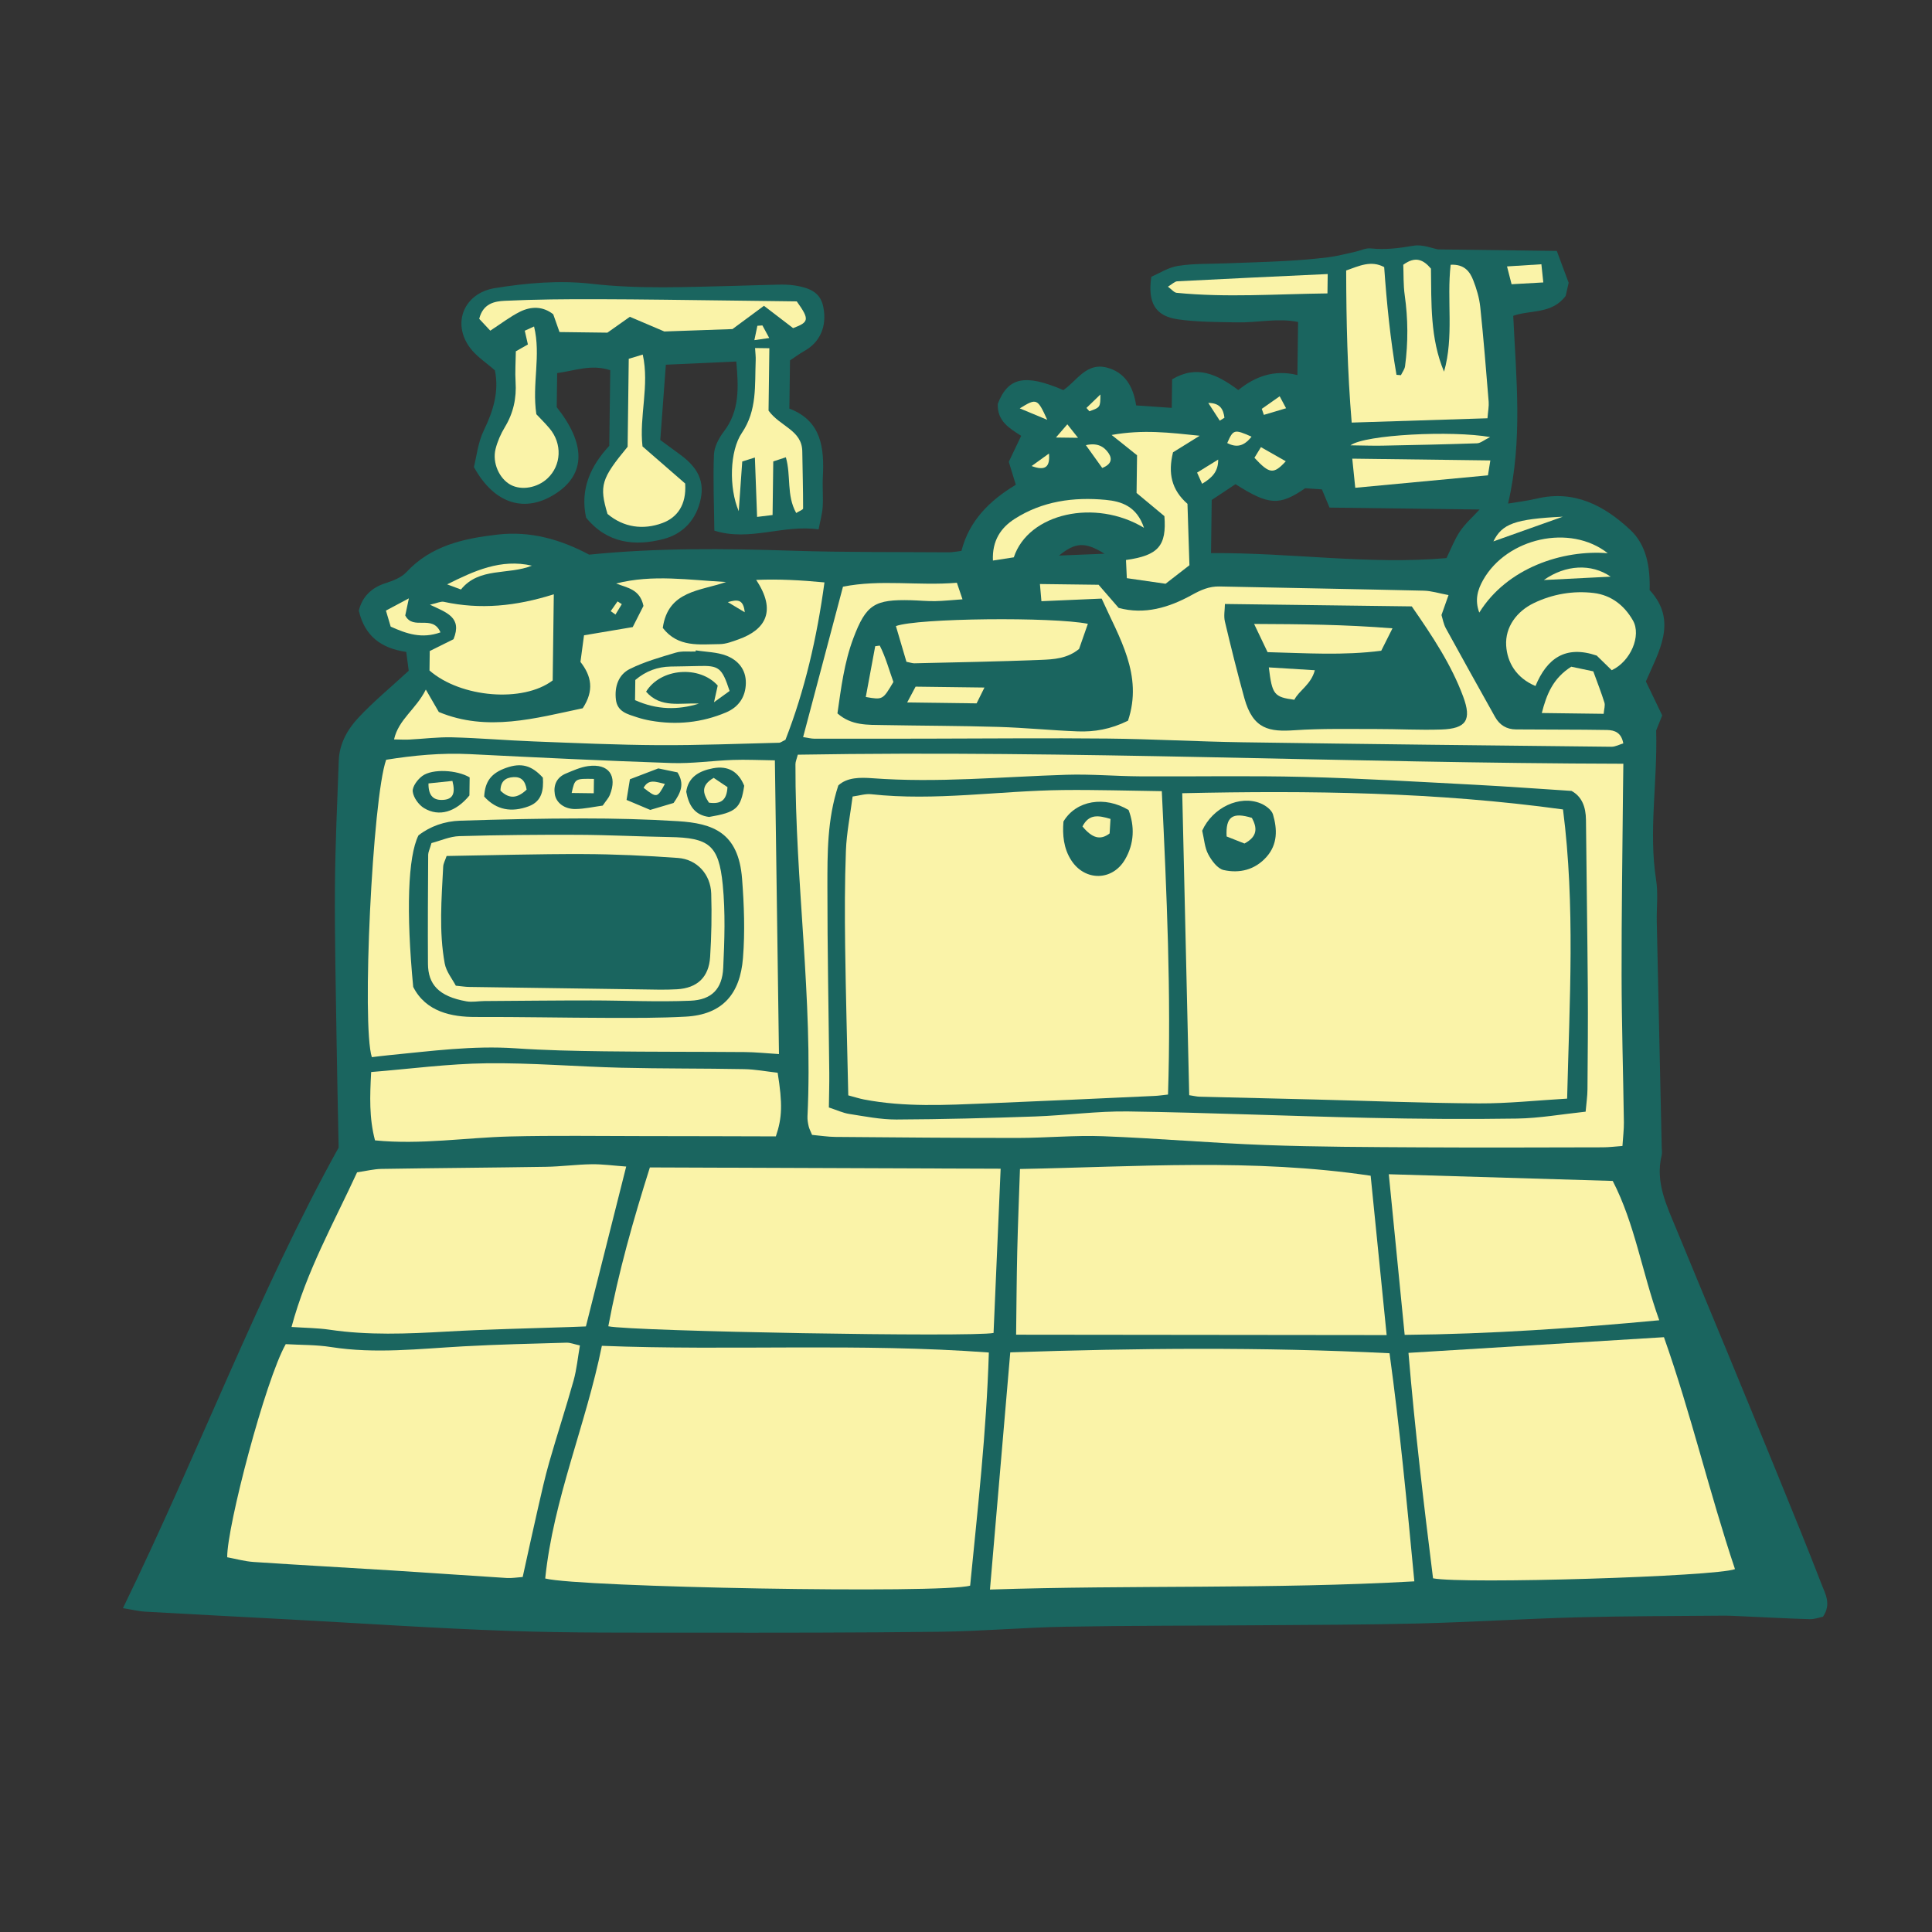 <svg version="1.1" id="svg" xmlns="http://www.w3.org/2000/svg" xmlns:xlink="http://www.w3.org/1999/xlink" x="0px" y="0px"
	 width="200px" height="200px" viewBox="0 0 200 200" enable-background="new 0 0 200 200" xml:space="preserve">
<rect x="0" y="0" width="200" height="200" fill="#333333" stroke="none"/>
<path class="stroke" fill="#1a655f"  fill-rule="evenodd" clip-rule="evenodd" d="M12.725,166.479c7.916-16.252,14.087-32.807,22.331-47.683
	c-0.082-4.188-0.165-7.738-0.217-11.29c-0.075-5.206-0.201-10.413-0.167-15.618c0.028-4.385,0.241-8.769,0.396-13.151
	c0.061-1.729,0.89-3.21,1.998-4.403c1.576-1.697,3.383-3.181,5.244-4.895c-0.072-0.55-0.155-1.191-0.256-1.953
	c-2.571-0.368-4.303-1.618-4.91-4.277c0.352-1.403,1.261-2.362,2.779-2.845c0.763-0.244,1.62-0.571,2.142-1.132
	c2.577-2.768,5.943-3.492,9.464-3.894c3.392-0.387,6.512,0.506,9.46,2.079c7.012-0.71,13.991-0.638,20.98-0.409
	c5.403,0.178,10.813,0.128,16.221,0.168c0.4,0.002,0.802-0.084,1.337-0.144c0.798-3.119,2.901-5.209,5.63-6.849
	c-0.241-0.787-0.454-1.485-0.727-2.376c0.38-0.798,0.812-1.707,1.281-2.688c-1.193-0.774-2.503-1.508-2.419-3.322
	c1.065-2.735,2.789-3.129,6.785-1.414c1.381-0.927,2.362-2.874,4.472-2.339c1.859,0.472,2.756,1.901,3.066,3.926
	c1.202,0.083,2.39,0.164,3.684,0.253c0.014-1.091,0.026-2.011,0.038-2.956c2.583-1.531,4.664-0.513,6.854,1.112
	c1.679-1.361,3.658-2.161,6.116-1.554c0.025-2.015,0.047-3.688,0.07-5.494c-2.101-0.431-4.199,0.082-6.29,0.042
	c-2.046-0.039-4.112-0.027-6.129-0.312c-2.346-0.333-3.168-1.685-2.776-4.41c0.81-0.345,1.757-0.971,2.777-1.129
	c1.612-0.251,3.272-0.193,4.913-0.259c2.045-0.082,4.091-0.13,6.135-0.243c1.494-0.082,2.989-0.202,4.474-0.384
	c0.947-0.116,1.877-0.37,2.812-0.572c0.535-0.116,1.081-0.403,1.593-0.348c1.509,0.163,2.953-0.025,4.441-0.278
	c0.938-0.16,1.979,0.283,2.537,0.381c4.356,0.056,8.299,0.106,12.296,0.158c0.385,1.03,0.761,2.041,1.227,3.293
	c-0.079,0.354-0.213,0.945-0.306,1.358c-1.435,1.917-3.604,1.426-5.431,2.064c0.298,6.452,1,12.866-0.535,19.437
	c0.905-0.153,1.954-0.271,2.974-0.514c3.906-0.926,7.008,0.745,9.681,3.242c1.661,1.552,2.064,3.802,1.999,6.225
	c2.959,3.202,0.932,6.386-0.389,9.461c0.621,1.289,1.177,2.444,1.692,3.515c-0.305,0.76-0.532,1.327-0.626,1.561
	c0.151,5.373-0.802,10.42-0.006,15.467c0.223,1.406,0.038,2.872,0.068,4.311c0.166,7.792,0.341,15.583,0.512,23.375
	c0.006,0.274,0.06,0.562-0.003,0.82c-0.688,2.794,0.518,5.208,1.523,7.655c1.74,4.232,3.507,8.454,5.253,12.684
	c1.72,4.168,3.437,8.337,5.138,12.514c1.571,3.856,3.153,7.708,4.65,11.593c0.375,0.97,1.018,2.015,0.134,3.324
	c-0.355,0.069-0.874,0.27-1.386,0.255c-2.326-0.067-4.649-0.197-6.975-0.3c-0.685-0.03-1.37-0.07-2.054-0.063
	c-5,0.046-10.003,0.038-15.001,0.172c-5.479,0.148-10.952,0.496-16.43,0.636c-5.479,0.139-10.962,0.139-16.443,0.184
	c-6.711,0.053-13.423,0.031-20.132,0.153c-4.314,0.077-8.625,0.466-12.939,0.52c-8.564,0.106-17.129,0.104-25.693,0.095
	c-6.306-0.007-12.616,0.04-18.916-0.179c-7.599-0.263-15.189-0.783-22.782-1.19c-4.99-0.268-9.981-0.525-14.97-0.807
	C14.408,166.803,13.826,166.655,12.725,166.479z M125.366,57.259c8.301-0.065,16.296,1.22,24.375,0.515
	c0.469-0.954,0.831-1.931,1.397-2.77c0.542-0.803,1.297-1.464,2.025-2.26c-5.253-0.067-10.356-0.133-15.532-0.199
	c-0.249-0.597-0.505-1.21-0.786-1.883c-0.63-0.044-1.232-0.085-1.734-0.119c-2.665,1.839-3.764,1.772-7.213-0.421
	c-0.798,0.529-1.639,1.088-2.462,1.635C125.414,53.522,125.392,55.212,125.366,57.259z M114.342,57.321
	c-2.021-1.246-3-1.197-4.709,0.19C111.273,57.445,112.614,57.391,114.342,57.321z"/>
<path class="stroke" fill="#1a655f"  fill-rule="evenodd" clip-rule="evenodd" d="M84.741,54.802c-3.675-0.532-7.13,1.287-10.791,0.129
	c-0.031-2.691-0.145-5.281-0.042-7.864c0.032-0.812,0.503-1.711,1.018-2.384c1.651-2.157,1.533-4.548,1.295-7.26
	c-2.427,0.11-4.72,0.215-7.292,0.332c-0.198,2.667-0.387,5.225-0.578,7.795c0.731,0.537,1.329,0.984,1.935,1.419
	c1.601,1.146,2.701,2.51,2.255,4.666c-0.451,2.174-1.84,3.636-3.839,4.16c-2.982,0.783-5.854,0.455-8.028-2.202
	c-0.646-2.963,0.464-5.348,2.398-7.444c0.033-2.605,0.067-5.187,0.101-7.822c-1.956-0.651-3.635,0.044-5.496,0.295
	c-0.015,1.2-0.03,2.337-0.045,3.529c3.004,3.787,3.006,6.881-0.035,8.9c-3.165,2.103-6.394,1.201-8.538-2.704
	c0.271-1.061,0.415-2.527,1.017-3.773c0.986-2.037,1.609-4.059,1.154-6.236c-0.896-0.797-1.917-1.442-2.585-2.348
	c-1.896-2.568-0.58-5.654,2.583-6.164c3.321-0.535,6.683-0.829,10.028-0.446c4.929,0.564,9.851,0.326,14.78,0.213
	c1.507-0.035,3.013-0.099,4.52-0.127c0.546-0.011,1.101-0.003,1.64,0.076c1.942,0.282,2.776,0.922,3.039,2.27
	c0.384,1.965-0.345,3.616-1.956,4.514c-0.524,0.293-1.007,0.66-1.499,0.986c-0.021,1.679-0.042,3.239-0.064,4.986
	c3.334,1.269,3.621,4.074,3.464,7.105c-0.053,1.021,0.048,2.052-0.016,3.072C85.118,53.192,84.912,53.9,84.741,54.802z"/>
<path fill-rule="evenodd" clip-rule="evenodd" fill="#faf3a8" class="fill" d="M102.365,140.012c-0.247,8.222-1.159,16.208-1.936,24.132
	c-2.862,0.857-40.543,0.174-43.988-0.74c0.849-8.253,4.206-15.881,5.864-24.085C75.657,139.843,88.913,139.014,102.365,140.012z"/>
<path fill-rule="evenodd" clip-rule="evenodd" fill="#faf3a8" class="fill" d="M146.412,163.701c-14.71,0.828-29.204,0.363-43.932,0.849
	c0.709-8.286,1.399-16.342,2.102-24.555c13.077-0.438,26.053-0.566,39.262,0.092C144.907,147.833,145.638,155.567,146.412,163.701z"
	/>
<path fill-rule="evenodd" clip-rule="evenodd" fill="#faf3a8" class="fill" d="M29.58,139.146c1.576,0.093,3.154,0.057,4.69,0.3
	c4.583,0.721,9.141,0.178,13.711-0.074c3.55-0.196,7.107-0.275,10.662-0.378c0.387-0.012,0.777,0.155,1.39,0.287
	c-0.22,1.26-0.333,2.476-0.655,3.633c-0.791,2.826-1.708,5.616-2.516,8.438c-0.451,1.573-0.805,3.175-1.171,4.772
	c-0.533,2.325-1.036,4.658-1.582,7.126c-0.597,0.041-1.125,0.138-1.644,0.104c-3.958-0.247-7.915-0.532-11.873-0.781
	c-4.773-0.3-9.55-0.558-14.323-0.877c-0.934-0.062-1.854-0.324-2.749-0.489C23.489,158.034,27.478,142.846,29.58,139.146z"/>
<path fill-rule="evenodd" clip-rule="evenodd" fill="#faf3a8" class="fill" d="M148.348,163.387c-0.952-7.615-1.872-15.323-2.543-23.339
	c8.813-0.541,17.508-1.074,26.446-1.622c2.799,7.905,4.697,16.082,7.353,24.007C177.726,163.206,151.504,164.004,148.348,163.387z"
	/>
<path fill-rule="evenodd" clip-rule="evenodd" fill="#faf3a8" class="fill" d="M62.972,137.295c1.056-5.634,2.579-10.99,4.303-16.443
	c12.048,0.044,24.024,0.088,36.311,0.133c-0.25,5.805-0.493,11.438-0.733,17.002C100.697,138.44,65.548,137.826,62.972,137.295z"/>
<path fill-rule="evenodd" clip-rule="evenodd" fill="#faf3a8" class="fill" d="M141.89,121.711c0.546,5.44,1.091,10.873,1.656,16.497
	c-12.931-0.014-25.681-0.028-38.358-0.041c0.039-3.038,0.052-5.82,0.117-8.6c0.065-2.798,0.182-5.596,0.282-8.553
	C117.719,120.786,129.702,119.896,141.89,121.711z"/>
<path fill-rule="evenodd" clip-rule="evenodd" fill="#faf3a8" class="fill" d="M84.065,117.483c-0.16-0.394-0.295-0.635-0.354-0.895
	c-0.075-0.332-0.137-0.681-0.121-1.018c0.58-12.189-1.283-24.294-1.245-36.464c0.001-0.262,0.126-0.522,0.245-0.981
	c28.45-0.485,56.884,0.873,85.458,0.937c-0.014,1.062-0.028,1.932-0.036,2.8c-0.055,6.372-0.158,12.743-0.146,19.114
	c0.009,5.065,0.166,10.131,0.238,15.196c0.011,0.747-0.088,1.495-0.15,2.459c-0.729,0.053-1.384,0.138-2.041,0.139
	c-6.299,0.012-12.599,0.039-18.897,0.003c-5.337-0.03-10.678-0.042-16.009-0.238c-5.612-0.206-11.214-0.701-16.825-0.913
	c-2.936-0.111-5.884,0.175-8.827,0.177c-6.303,0.003-12.607-0.055-18.91-0.106C85.698,117.686,84.953,117.564,84.065,117.483z
	 M85.804,114.645c0.843,0.276,1.459,0.571,2.105,0.67c1.624,0.251,3.261,0.584,4.893,0.577c4.787-0.021,9.575-0.148,14.359-0.316
	c3.215-0.113,6.429-0.565,9.638-0.519c8.285,0.122,16.566,0.478,24.852,0.661c5.132,0.112,10.268,0.156,15.399,0.076
	c2.307-0.036,4.608-0.45,7.093-0.713c0.074-0.857,0.185-1.581,0.191-2.304c0.029-3.492,0.061-6.983,0.035-10.476
	c-0.043-5.812-0.136-11.622-0.191-17.435c-0.013-1.329-0.422-2.407-1.492-2.989c-3.448-0.222-6.724-0.468-10.003-0.638
	c-5.877-0.305-11.754-0.665-17.635-0.812c-5.675-0.142-11.355-0.025-17.034-0.06c-2.529-0.015-5.062-0.242-7.587-0.164
	c-6.704,0.207-13.395,0.86-20.116,0.36c-1.264-0.094-2.618-0.101-3.529,0.746c-1.165,3.545-1.127,7.037-1.13,10.503
	c-0.005,6.421,0.128,12.844,0.194,19.266C85.857,112.231,85.82,113.384,85.804,114.645z"/>
<path fill-rule="evenodd" clip-rule="evenodd" fill="#faf3a8" class="fill" d="M64.824,120.761c-1.426,5.656-2.775,11.008-4.171,16.55
	c-0.571,0.021-1.164,0.045-1.756,0.066c-4.237,0.149-8.478,0.227-12.71,0.47c-4.04,0.23-8.063,0.398-12.088-0.198
	c-1.2-0.177-2.426-0.181-3.919-0.282c1.55-5.788,4.378-10.771,6.786-16.009c0.931-0.135,1.729-0.34,2.53-0.353
	c5.675-0.092,11.351-0.126,17.026-0.218c1.573-0.025,3.143-0.241,4.716-0.264C62.369,120.507,63.502,120.666,64.824,120.761z"/>
<path fill-rule="evenodd" clip-rule="evenodd" fill="#faf3a8" class="fill" d="M80.215,78.711c0.144,10.291,0.282,20.249,0.424,30.407
	c-1.373-0.085-2.44-0.199-3.508-0.208c-4.852-0.038-9.703-0.016-14.555-0.078c-3.075-0.039-6.154-0.103-9.222-0.312
	c-4.398-0.3-8.734,0.29-13.085,0.712c-0.602,0.058-1.202,0.138-1.776,0.205c-1.062-3.248,0.065-26.817,1.482-30.786
	c2.804-0.452,5.7-0.73,8.65-0.584c6.964,0.349,13.929,0.688,20.898,0.923c2.11,0.07,4.231-0.247,6.35-0.322
	C77.229,78.62,78.59,78.69,80.215,78.711z M42.775,102.165c1.308,2.585,3.991,3.119,6.454,3.112
	c4.583-0.014,9.166,0.084,13.75,0.093c2.666,0.007,5.335,0.018,7.995-0.127c3.846-0.208,5.644-2.37,5.938-6.066
	c0.217-2.718,0.117-5.483-0.093-8.209c-0.373-4.819-3.044-5.734-6.645-5.96c-3.268-0.204-6.548-0.284-9.823-0.283
	c-4.24,0.002-8.482,0.097-12.721,0.233c-1.589,0.052-3.084,0.566-4.31,1.519C42.22,88.669,42.034,94.419,42.775,102.165z
	 M73.405,84.57c2.815-0.478,3.283-0.887,3.635-3.23c-0.59-1.454-1.661-2.106-3.232-1.809c-1.433,0.271-2.564,0.913-2.769,2.43
	C71.305,83.391,71.907,84.381,73.405,84.57z M62.392,83.395c0.357-0.522,0.606-0.778,0.732-1.087
	c0.818-2.011-0.112-3.292-2.238-3.002c-0.786,0.107-1.55,0.456-2.295,0.765c-0.942,0.392-1.315,1.166-1.156,2.154
	c0.144,0.883,1.003,1.544,2.144,1.526C60.517,83.736,61.451,83.521,62.392,83.395z M56.198,80.503
	c-1.173-1.29-2.256-1.566-3.814-1.011c-1.522,0.543-2.175,1.381-2.261,2.966c1.271,1.418,2.856,1.656,4.595,1.014
	C56.128,82.951,56.279,81.747,56.198,80.503z M48.618,80.475c-1.314-0.778-3.85-0.92-4.9-0.148c-0.49,0.359-1.045,1.101-0.992,1.607
	c0.065,0.62,0.612,1.383,1.171,1.721c1.553,0.939,3.289,0.408,4.697-1.308C48.602,81.765,48.61,81.097,48.618,80.475z
	 M69.729,83.124c0.736-1.057,1.164-1.947,0.404-3.167c-0.592-0.123-1.304-0.27-1.987-0.412c-0.936,0.358-1.819,0.696-2.938,1.124
	c-0.105,0.651-0.224,1.382-0.347,2.139c0.977,0.412,1.719,0.725,2.452,1.033C68.159,83.59,68.934,83.36,69.729,83.124z"/>
<path fill-rule="evenodd" clip-rule="evenodd" fill="#faf3a8" class="fill" d="M83.138,76.304c1.406-5.308,2.752-10.385,4.127-15.57
	c3.893-0.779,7.792-0.073,11.792-0.407c0.185,0.546,0.343,1.014,0.581,1.714c-1.101,0.076-1.972,0.174-2.844,0.188
	c-0.821,0.014-1.643-0.071-2.464-0.093c-3.795-0.1-4.67,0.429-5.993,3.94c-0.942,2.5-1.267,5.145-1.645,7.773
	c1.461,1.284,3.132,1.179,4.753,1.209c3.972,0.074,7.945,0.072,11.916,0.191c2.736,0.082,5.466,0.359,8.202,0.463
	c1.718,0.065,3.401-0.214,5.207-1.104c1.588-4.724-0.909-8.593-2.725-12.642c-2.17,0.094-4.138,0.18-6.237,0.271
	c-0.054-0.62-0.097-1.128-0.154-1.779c2.1,0.026,4.057,0.052,6.073,0.077c0.668,0.771,1.333,1.539,2.074,2.394
	c2.673,0.726,5.204-0.026,7.573-1.337c0.934-0.517,1.795-0.904,2.868-0.881c7.049,0.151,14.099,0.268,21.148,0.435
	c0.788,0.019,1.57,0.273,2.561,0.456c-0.281,0.796-0.476,1.346-0.729,2.063c0.115,0.361,0.203,0.918,0.457,1.384
	c1.675,3.065,3.384,6.111,5.086,9.16c0.473,0.847,1.192,1.295,2.172,1.299c1.574,0.007,3.148,0.012,4.722,0.021
	c1.568,0.009,3.136,0.006,4.704,0.039c0.806,0.017,1.482,0.278,1.68,1.386c-0.401,0.118-0.82,0.354-1.237,0.35
	c-12.733-0.137-25.468-0.276-38.201-0.465c-4.653-0.068-9.304-0.337-13.957-0.384c-6.226-0.063-12.453,0.001-18.68,0.009
	c-3.89,0.005-7.78,0.012-11.669,0.005C83.967,76.468,83.639,76.377,83.138,76.304z M146.146,62.773
	c-6.405-0.082-12.797-0.165-19.343-0.249c-0.008,0.623-0.136,1.247-0.003,1.811c0.629,2.656,1.288,5.309,2.016,7.939
	c0.901,3.257,2.615,3.495,5.215,3.319c2.792-0.19,5.603-0.119,8.405-0.125c2.257-0.005,4.518,0.124,6.771,0.05
	c2.601-0.086,3.157-0.999,2.261-3.408C150.241,68.808,148.318,65.903,146.146,62.773z"/>
<path fill-rule="evenodd" clip-rule="evenodd" fill="#faf3a8" class="fill" d="M145.411,138.185c-0.564-5.716-1.094-11.079-1.643-16.628
	c7.772,0.231,15.393,0.46,23.182,0.693c2.297,4.456,3.024,9.43,4.815,14.423C162.909,137.502,154.358,138.099,145.411,138.185z"/>
<path fill-rule="evenodd" clip-rule="evenodd" fill="#faf3a8" class="fill" d="M80.503,111.051c0.515,3.221,0.472,4.654-0.188,6.588
	c-4.565-0.011-9.199-0.028-13.832-0.03c-4.559-0.002-9.119-0.075-13.675,0.038c-4.63,0.116-9.247,0.873-13.988,0.404
	c-0.612-2.328-0.533-4.548-0.398-7.075c4.05-0.327,7.982-0.856,11.92-0.905c4.648-0.06,9.301,0.345,13.955,0.459
	c4.242,0.104,8.487,0.065,12.73,0.146C78.171,110.695,79.309,110.915,80.503,111.051z"/>
<path fill-rule="evenodd" clip-rule="evenodd" fill="#faf3a8" class="fill" d="M81.31,76.583c-0.395,0.192-0.516,0.303-0.64,0.305
	c-4.168,0.098-8.338,0.273-12.507,0.25c-4.31-0.025-8.62-0.221-12.929-0.387c-2.803-0.107-5.601-0.35-8.404-0.423
	c-1.491-0.04-2.986,0.158-4.481,0.232c-0.471,0.022-0.944-0.008-1.558-0.016c0.473-2.09,2.262-3.097,3.291-5.16
	c0.548,0.947,0.892,1.541,1.344,2.321c5.003,2.085,10.013,0.643,14.896-0.386c1.212-1.844,0.904-3.345-0.233-4.798
	c0.126-0.946,0.251-1.879,0.368-2.755c1.76-0.296,3.36-0.566,5.042-0.85c0.434-0.857,0.823-1.623,1.112-2.192
	c-0.37-1.753-1.682-1.862-2.826-2.32c3.8-0.971,7.573-0.351,11.379-0.156c-2.652,0.94-6.011,0.87-6.553,4.753
	c1.589,2.052,3.805,1.693,5.883,1.678c0.663-0.005,1.342-0.272,1.983-0.502c2.768-0.992,3.94-2.94,1.8-6.146
	c2.375-0.098,4.567,0.024,7.071,0.259C84.57,66.04,83.295,71.498,81.31,76.583z M72.027,67.325
	c-0.007,0.041-0.014,0.081-0.021,0.121c-0.683,0.028-1.404-0.074-2.039,0.113c-1.62,0.481-3.273,0.949-4.775,1.697
	c-1.169,0.583-1.591,1.828-1.434,3.164c0.151,1.284,1.228,1.514,2.195,1.836c0.453,0.149,0.92,0.262,1.39,0.345
	c2.688,0.476,5.312,0.209,7.819-0.852c1.289-0.545,2.029-1.59,2.048-3.042c0.018-1.42-0.822-2.366-2.006-2.829
	C74.222,67.496,73.092,67.495,72.027,67.325z"/>
<path fill-rule="evenodd" clip-rule="evenodd" fill="#faf3a8" class="fill" d="M149.486,38.474c1.043-3.635,0.265-7.388,0.685-11.067
	c1.431-0.073,1.99,0.716,2.34,1.608c0.346,0.884,0.626,1.827,0.725,2.768c0.342,3.263,0.604,6.536,0.871,9.808
	c0.038,0.465-0.064,0.943-0.124,1.708c-4.637,0.146-9.242,0.293-14.057,0.446c-0.446-5.348-0.559-10.506-0.571-15.745
	c1.342-0.471,2.57-1.082,3.935-0.35c0.268,3.798,0.641,7.493,1.274,11.151c0.153,0.012,0.306,0.023,0.459,0.037
	c0.147-0.311,0.383-0.608,0.427-0.932c0.329-2.453,0.313-4.902-0.035-7.36c-0.15-1.062-0.107-2.149-0.148-3.14
	c1.251-0.917,2.079-0.53,2.866,0.402C148.186,31.384,148.036,35.021,149.486,38.474z"/>
<path fill-rule="evenodd" clip-rule="evenodd" fill="#faf3a8" class="fill" d="M57.329,61.519c-0.041,3.156-0.078,6.073-0.115,8.918
	c-3.063,2.323-9.5,1.803-12.753-1.027c0.009-0.647,0.018-1.378,0.026-2.017c0.953-0.473,1.79-0.888,2.461-1.222
	c0.926-2.274-0.716-2.754-2.439-3.572c0.766-0.17,1.128-0.366,1.433-0.3C49.708,63.118,53.399,62.767,57.329,61.519z"/>
<path fill-rule="evenodd" clip-rule="evenodd" fill="#faf3a8" class="fill" d="M166.844,69.381c-0.61-0.596-1.143-1.116-1.551-1.515
	c-3.253-1.108-5.16,0.307-6.341,3.15c-2.019-0.848-2.929-2.474-3.033-4.182c-0.119-1.931,1.102-3.556,2.869-4.406
	c1.928-0.926,4.059-1.301,6.201-1.041c1.801,0.218,3.164,1.283,4.056,2.851C169.931,65.795,168.811,68.469,166.844,69.381z"/>
<path fill-rule="evenodd" clip-rule="evenodd" fill="#faf3a8" class="fill" d="M92.745,64.813c2.218-0.833,16.257-0.964,19.871-0.236
	c-0.315,0.902-0.625,1.785-0.91,2.602c-1.218,1.002-2.619,1.078-3.957,1.132c-4.363,0.175-8.729,0.25-13.095,0.354
	c-0.194,0.005-0.391-0.072-0.82-0.157C93.484,67.322,93.112,66.06,92.745,64.813z"/>
<path fill-rule="evenodd" clip-rule="evenodd" fill="#faf3a8" class="fill" d="M124.191,45.108c-1.213,0.754-2.049,1.272-2.761,1.715
	c-0.531,2.165-0.163,3.875,1.497,5.337c0.066,2.044,0.133,4.153,0.203,6.353c-0.794,0.616-1.538,1.193-2.471,1.917
	c-1.223-0.177-2.544-0.367-4.01-0.578c-0.036-0.766-0.062-1.331-0.088-1.881c3.362-0.469,4.216-1.479,3.978-4.538
	c-0.93-0.774-1.87-1.558-2.882-2.401c0.017-1.305,0.034-2.643,0.05-3.902c-0.814-0.65-1.523-1.217-2.631-2.103
	C118.336,44.446,121.047,44.783,124.191,45.108z"/>
<path fill-rule="evenodd" clip-rule="evenodd" fill="#faf3a8" class="fill" d="M154.28,47.663c-0.076,0.468-0.148,0.918-0.249,1.544
	c-4.518,0.424-8.988,0.843-13.735,1.288c-0.102-0.988-0.193-1.887-0.31-3.016C144.795,47.541,149.405,47.601,154.28,47.663z"/>
<path fill-rule="evenodd" clip-rule="evenodd" fill="#faf3a8" class="fill" d="M166.434,57.269c-4.641-0.38-10.418,1.497-13.3,6.147
	c-0.489-1.308-0.167-2.371,0.395-3.369C155.983,55.693,162.53,54.193,166.434,57.269z"/>
<path fill-rule="evenodd" clip-rule="evenodd" fill="#faf3a8" class="fill" d="M118.424,54.639c-5.04-3.05-11.962-1.526-13.475,3.055
	c-0.625,0.098-1.326,0.205-2.162,0.334c-0.092-2.074,0.832-3.401,2.234-4.304c2.872-1.847,6.127-2.294,9.45-1.977
	C116.068,51.899,117.677,52.393,118.424,54.639z"/>
<path fill-rule="evenodd" clip-rule="evenodd" fill="#faf3a8" class="fill" d="M137.444,28.368c-0.009,0.679-0.017,1.251-0.026,2.006
	c-5.284,0.061-10.445,0.449-15.611-0.062c-0.272-0.026-0.515-0.353-0.904-0.635c0.426-0.252,0.694-0.544,0.977-0.559
	C126.97,28.853,132.062,28.621,137.444,28.368z"/>
<path fill-rule="evenodd" clip-rule="evenodd" fill="#faf3a8" class="fill" d="M159.607,73.812c0.499-1.95,1.164-3.599,3.048-4.795
	c0.69,0.146,1.519,0.32,2.282,0.481c0.441,1.216,0.835,2.215,1.153,3.236c0.092,0.295-0.037,0.659-0.079,1.16
	C163.886,73.867,161.828,73.841,159.607,73.812z"/>
<path fill-rule="evenodd" clip-rule="evenodd" fill="#faf3a8" class="fill" d="M139.804,46.099c1.499-1.113,10.527-1.554,14.454-0.854
	c-0.641,0.315-0.991,0.632-1.352,0.645c-3.276,0.112-6.552,0.183-9.83,0.245C142.091,46.154,141.105,46.115,139.804,46.099z"/>
<path fill-rule="evenodd" clip-rule="evenodd" fill="#faf3a8" class="fill" d="M101.098,72.812c-2.427-0.032-4.676-0.061-7.188-0.093
	c0.334-0.629,0.592-1.111,0.872-1.637c2.338,0.03,4.578,0.059,7.128,0.092C101.584,71.833,101.348,72.31,101.098,72.812z"/>
<path fill-rule="evenodd" clip-rule="evenodd" fill="#faf3a8" class="fill" d="M89.626,72.152c0.343-1.848,0.66-3.553,0.976-5.258
	c0.157-0.021,0.314-0.042,0.471-0.062c0.618,1.214,0.971,2.542,1.412,3.764C91.384,72.458,91.384,72.458,89.626,72.152z"/>
<path fill-rule="evenodd" clip-rule="evenodd" fill="#faf3a8" class="fill" d="M45.598,65.462c-1.923,0.688-3.491,0.157-5.154-0.595
	c-0.139-0.469-0.288-0.969-0.493-1.661c0.721-0.384,1.378-0.733,2.376-1.264c-0.198,0.935-0.303,1.432-0.375,1.771
	C42.767,65.309,44.777,63.552,45.598,65.462z"/>
<path fill-rule="evenodd" clip-rule="evenodd" fill="#faf3a8" class="fill" d="M55.06,58.557c-2.434,0.992-5.447,0.123-7.343,2.468
	c-0.593-0.221-1.011-0.377-1.429-0.532C49.095,59.09,51.855,57.821,55.06,58.557z"/>
<path fill-rule="evenodd" clip-rule="evenodd" fill="#faf3a8" class="fill" d="M156.478,29.423c-0.175-0.683-0.289-1.126-0.472-1.843
	c1.25-0.079,2.343-0.147,3.558-0.225c0.075,0.707,0.127,1.204,0.198,1.883C158.631,29.303,157.643,29.357,156.478,29.423z"/>
<path fill-rule="evenodd" clip-rule="evenodd" fill="#faf3a8" class="fill" d="M161.782,53.488c-2.484,0.884-4.907,1.745-7.187,2.557
	C155.496,54.227,156.808,53.726,161.782,53.488z"/>
<path fill-rule="evenodd" clip-rule="evenodd" fill="#faf3a8" class="fill" d="M166.733,59.695c-2.318,0.117-4.706,0.238-6.916,0.35
	C162.051,58.461,164.735,58.313,166.733,59.695z"/>
<path fill-rule="evenodd" clip-rule="evenodd" fill="#faf3a8" class="fill" d="M129.858,47.391c0.21-0.344,0.376-0.615,0.674-1.103
	c0.896,0.509,1.706,0.971,2.572,1.463C131.835,49.126,131.417,49.066,129.858,47.391z"/>
<path fill-rule="evenodd" clip-rule="evenodd" fill="#faf3a8" class="fill" d="M114.103,48.443c-0.509-0.71-1.038-1.447-1.693-2.36
	c1.139-0.258,1.855,0.098,2.353,0.835C115.162,47.512,115.048,48.072,114.103,48.443z"/>
<path fill-rule="evenodd" clip-rule="evenodd" fill="#faf3a8" class="fill" d="M124.441,50.081c-0.233-0.521-0.339-0.756-0.519-1.157
	c0.753-0.466,1.469-0.908,2.184-1.35C126.119,48.804,125.496,49.447,124.441,50.081z"/>
<path fill-rule="evenodd" clip-rule="evenodd" fill="#faf3a8" class="fill" d="M129.559,45.204c-0.796,1.014-1.565,1.151-2.517,0.661
	C127.664,44.444,127.77,44.411,129.559,45.204z"/>
<path fill-rule="evenodd" clip-rule="evenodd" fill="#faf3a8" class="fill" d="M108.41,43.459c-1.161-0.484-1.899-0.79-2.845-1.184
	C107.319,41.196,107.395,41.228,108.41,43.459z"/>
<path fill-rule="evenodd" clip-rule="evenodd" fill="#faf3a8" class="fill" d="M130.618,42.323c0.577-0.404,1.154-0.81,1.854-1.3
	c0.25,0.468,0.396,0.744,0.661,1.239c-0.863,0.257-1.581,0.472-2.299,0.685C130.762,42.739,130.69,42.531,130.618,42.323z"/>
<path fill-rule="evenodd" clip-rule="evenodd" fill="#faf3a8" class="fill" d="M108.589,46.95c0.129,1.403-0.389,1.821-1.796,1.294
	C107.515,47.725,108.052,47.337,108.589,46.95z"/>
<path fill-rule="evenodd" clip-rule="evenodd" fill="#faf3a8" class="fill" d="M110.489,43.925c0.397,0.501,0.634,0.8,1.107,1.396
	c-0.829-0.011-1.337-0.018-2.287-0.029C109.839,44.678,110.121,44.352,110.489,43.925z"/>
<path fill-rule="evenodd" clip-rule="evenodd" fill="#faf3a8" class="fill" d="M112.47,42.23c0.415-0.4,0.83-0.801,1.444-1.395
	c-0.007,1.332-0.007,1.332-1.14,1.739C112.673,42.46,112.572,42.345,112.47,42.23z"/>
<path fill-rule="evenodd" clip-rule="evenodd" fill="#faf3a8" class="fill" d="M126.271,43.547c-0.396-0.612-0.794-1.224-1.191-1.837
	c1.255,0.005,1.565,0.694,1.675,1.534C126.593,43.345,126.432,43.446,126.271,43.547z"/>
<path fill-rule="evenodd" clip-rule="evenodd" fill="#faf3a8" class="fill" d="M75.344,62.331c0.975-0.273,1.607-0.344,1.753,1.052
	C76.386,62.956,75.948,62.694,75.344,62.331z"/>
<path fill-rule="evenodd" clip-rule="evenodd" fill="#faf3a8" class="fill" d="M63.219,63.267c0.236-0.337,0.472-0.673,0.708-1.01
	c0.147,0.095,0.294,0.19,0.441,0.285c-0.218,0.358-0.436,0.717-0.654,1.075C63.55,63.5,63.385,63.383,63.219,63.267z"/>
<path fill-rule="evenodd" clip-rule="evenodd" fill="#faf3a8" class="fill" d="M57.92,34.374c-0.238-0.675-0.438-1.24-0.65-1.842
	c-1.084-0.848-2.296-0.833-3.452-0.257c-1.021,0.511-1.939,1.226-3.065,1.955c-0.456-0.488-0.837-0.896-1.144-1.225
	c0.39-1.586,1.587-1.815,2.618-1.865c3.199-0.153,6.407-0.175,9.611-0.167c4.647,0.01,9.294,0.088,13.942,0.141
	c2.309,0.025,4.617,0.059,6.7,0.085c1.347,1.883,1.271,2.147-0.379,2.767c-0.985-0.754-1.921-1.472-3.016-2.309
	c-1.158,0.855-2.178,1.61-3.26,2.409c-2.282,0.081-4.663,0.164-7.054,0.248c-1.079-0.46-2.223-0.947-3.567-1.519
	c-0.642,0.452-1.34,0.945-2.326,1.642C61.468,34.42,59.718,34.397,57.92,34.374z"/>
<path fill-rule="evenodd" clip-rule="evenodd" fill="#faf3a8" class="fill" d="M65.088,37.142c0.605-0.183,0.927-0.279,1.449-0.437
	c0.714,3.212-0.385,6.388-0.025,9.508c1.556,1.354,3.082,2.681,4.416,3.84c0.151,2.225-0.833,3.526-2.353,4.09
	c-1.991,0.739-4.023,0.463-5.686-0.94c-0.873-2.935-0.652-3.644,2.083-6.956C65.01,43.209,65.048,40.232,65.088,37.142z"/>
<path fill-rule="evenodd" clip-rule="evenodd" fill="#faf3a8" class="fill" d="M78.163,36.029c0.499,0.006,0.882,0.012,1.48,0.02
	c-0.029,2.263-0.058,4.492-0.083,6.459c1.205,1.661,3.457,2.012,3.492,4.213c0.03,1.972,0.087,3.942,0.085,5.914
	c0,0.133-0.394,0.266-0.714,0.47c-1.028-1.835-0.514-3.833-1.071-5.767c-0.489,0.161-0.892,0.293-1.304,0.428
	c-0.024,1.887-0.047,3.649-0.071,5.548c-0.479,0.058-0.902,0.109-1.603,0.195c-0.077-2.084-0.148-4.009-0.228-6.147
	c-0.634,0.2-0.984,0.311-1.309,0.412c-0.125,1.788-0.244,3.464-0.362,5.142c-1.035-2.42-0.941-6.244,0.327-8.108
	c1.593-2.344,1.324-4.933,1.427-7.499C78.247,36.917,78.191,36.522,78.163,36.029z"/>
<path fill-rule="evenodd" clip-rule="evenodd" fill="#faf3a8" class="fill" d="M53.4,36.367c0.503-0.285,0.844-0.48,1.248-0.708
	c-0.109-0.479-0.21-0.918-0.325-1.423c0.287-0.13,0.514-0.234,0.962-0.438c0.741,3.021-0.233,5.948,0.238,9.083
	c0.344,0.367,0.874,0.89,1.354,1.454c1.346,1.581,1.249,3.834-0.203,5.19c-1.044,0.977-2.676,1.265-3.798,0.671
	c-1.178-0.625-1.937-2.276-1.575-3.717c0.197-0.784,0.538-1.562,0.958-2.256c0.887-1.459,1.222-3.003,1.113-4.693
	C53.308,38.512,53.385,37.484,53.4,36.367z"/>
<path fill-rule="evenodd" clip-rule="evenodd" fill="#faf3a8" class="fill" d="M78.925,33.688c0.203,0.375,0.406,0.749,0.706,1.303
	c-0.561,0.082-0.933,0.136-1.539,0.222c0.123-0.583,0.218-1.035,0.312-1.488C78.579,33.712,78.752,33.7,78.925,33.688z"/>
<path fill-rule="evenodd" clip-rule="evenodd" fill="#faf3a8" class="fill" d="M123.107,113.373c-0.242-10.468-0.479-20.772-0.722-31.259
	c13.219-0.294,26.297-0.125,39.417,1.679c1.275,9.979,0.674,19.808,0.427,29.936c-3.134,0.182-6.131,0.51-9.126,0.494
	c-5.683-0.031-11.365-0.263-17.048-0.405c-3.965-0.1-7.93-0.188-11.896-0.289C123.896,113.522,123.634,113.453,123.107,113.373z
	 M124.451,85.992c0.208,0.882,0.253,1.747,0.623,2.441c0.351,0.661,0.964,1.493,1.598,1.634c1.646,0.364,3.243-0.013,4.441-1.365
	c1.163-1.312,1.114-2.868,0.667-4.39c-0.139-0.475-0.772-0.94-1.286-1.149C128.33,82.281,125.538,83.584,124.451,85.992z"/>
<path fill-rule="evenodd" clip-rule="evenodd" fill="#faf3a8" class="fill" d="M87.813,113.391c-0.114-5.26-0.258-10.376-0.325-15.493
	c-0.042-3.282-0.044-6.567,0.081-9.847c0.069-1.819,0.439-3.628,0.693-5.595c0.734-0.1,1.333-0.302,1.903-0.24
	c6.648,0.729,13.252-0.359,19.879-0.431c3.403-0.037,6.808,0.072,10.225,0.117c0.511,10.638,0.98,20.98,0.643,31.406
	c-0.583,0.062-0.979,0.124-1.377,0.142c-5.807,0.264-11.614,0.539-17.422,0.774c-4.234,0.172-8.474,0.401-12.677-0.407
	C88.972,113.728,88.521,113.579,87.813,113.391z M110.089,85.041c-0.111,1.365,0.001,2.782,0.818,4.033
	c1.414,2.167,4.248,2.137,5.553-0.097c0.978-1.672,1.001-3.458,0.372-5.124C114.377,82.375,111.41,82.83,110.089,85.041z"/>
<path fill-rule="evenodd" clip-rule="evenodd" fill="#faf3a8" class="fill" d="M44.667,87.274c0.938-0.244,1.902-0.689,2.878-0.717
	c4.103-0.118,8.209-0.156,12.313-0.138c3.146,0.014,6.291,0.178,9.436,0.231c4.089,0.07,5.118,0.814,5.524,4.941
	c0.281,2.849,0.186,5.751,0.048,8.619c-0.104,2.161-1.19,3.292-3.389,3.384c-3.415,0.143-6.842-0.028-10.264-0.029
	c-3.696-0.001-7.393,0.039-11.09,0.064c-0.615,0.005-1.249,0.135-1.842,0.029c-2.887-0.513-3.964-1.767-3.979-3.893
	c-0.025-3.766,0.001-7.53,0.023-11.294C44.329,88.212,44.471,87.951,44.667,87.274z M47.185,102.038
	c0.673,0.066,1.011,0.125,1.35,0.129c5.952,0.09,11.903,0.176,17.854,0.254c1.232,0.017,2.468,0.06,3.695-0.013
	c2.093-0.122,3.295-1.244,3.428-3.345c0.138-2.183,0.181-4.379,0.113-6.563c-0.062-1.984-1.47-3.54-3.432-3.684
	c-3.269-0.24-6.552-0.392-9.83-0.403c-4.708-0.017-9.416,0.125-14.13,0.199c-0.154,0.46-0.338,0.772-0.354,1.096
	c-0.17,3.346-0.449,6.705,0.157,10.026C46.193,100.591,46.834,101.359,47.185,102.038z"/>
<path fill-rule="evenodd" clip-rule="evenodd" fill="#faf3a8" class="fill" d="M73.388,83.092c-0.648-0.979-0.838-1.79,0.49-2.568
	c0.471,0.315,0.992,0.665,1.429,0.958C75.235,82.828,74.644,83.271,73.388,83.092z"/>
<path fill-rule="evenodd" clip-rule="evenodd" fill="#faf3a8" class="fill" d="M61.485,80.634c-0.006,0.516-0.011,0.893-0.019,1.484
	c-0.771-0.011-1.513-0.02-2.287-0.029C59.511,80.594,59.511,80.594,61.485,80.634z"/>
<path fill-rule="evenodd" clip-rule="evenodd" fill="#faf3a8" class="fill" d="M54.516,81.742c-0.965,0.92-1.806,0.989-2.707,0.106
	c0.003-0.94,0.499-1.355,1.345-1.401C53.95,80.404,54.377,80.815,54.516,81.742z"/>
<path fill-rule="evenodd" clip-rule="evenodd" fill="#faf3a8" class="fill" d="M46.834,80.84c0.347,1.328,0.019,1.891-0.927,1.961
	c-0.956,0.073-1.57-0.339-1.551-1.701C45.133,81.019,45.928,80.935,46.834,80.84z"/>
<path fill-rule="evenodd" clip-rule="evenodd" fill="#faf3a8" class="fill" d="M68.829,81.151c-0.792,1.467-0.834,1.472-2.204,0.404
	C67.149,80.599,67.886,80.937,68.829,81.151z"/>
<path fill-rule="evenodd" clip-rule="evenodd" fill="#faf3a8" class="fill" d="M144.149,65.045c-0.509,1.016-0.806,1.606-1.164,2.319
	c-3.905,0.508-7.776,0.249-11.766,0.146c-0.422-0.883-0.818-1.713-1.394-2.919C134.69,64.611,139.197,64.648,144.149,65.045z"/>
<path fill-rule="evenodd" clip-rule="evenodd" fill="#faf3a8" class="fill" d="M131.348,69.088c1.63,0.1,3.094,0.19,4.763,0.294
	c-0.403,1.512-1.618,2.068-2.121,3.057C131.894,72.157,131.692,71.915,131.348,69.088z"/>
<path fill-rule="evenodd" clip-rule="evenodd" fill="#faf3a8" class="fill" d="M73.914,72.696c0.13-0.585,0.26-1.17,0.384-1.728
	c-1.887-2.106-5.907-1.815-7.415,0.633c1.516,1.754,3.59,1.123,5.474,1.238c-2.196,0.674-4.348,0.658-6.618-0.361
	c0.009-0.748,0.019-1.446,0.027-2.088c1.125-0.947,2.319-1.358,3.655-1.389c0.953-0.021,1.906-0.027,2.859-0.055
	c2.15-0.062,2.449,0.151,3.248,2.583C75.042,71.882,74.478,72.289,73.914,72.696z"/>
<path fill-rule="evenodd" clip-rule="evenodd" fill="#faf3a8" class="fill" d="M128.826,87.321c-0.568-0.225-1.24-0.49-1.847-0.73
	c-0.108-2.055,0.603-2.541,2.616-1.925C130.134,85.668,130.23,86.576,128.826,87.321z"/>
<path fill-rule="evenodd" clip-rule="evenodd" fill="#faf3a8" class="fill" d="M112.057,85.553c0.687-1.326,1.653-1.146,2.902-0.779
	c-0.035,0.579-0.069,1.13-0.091,1.501C113.9,87.021,113.049,86.756,112.057,85.553z"/>
</svg>

